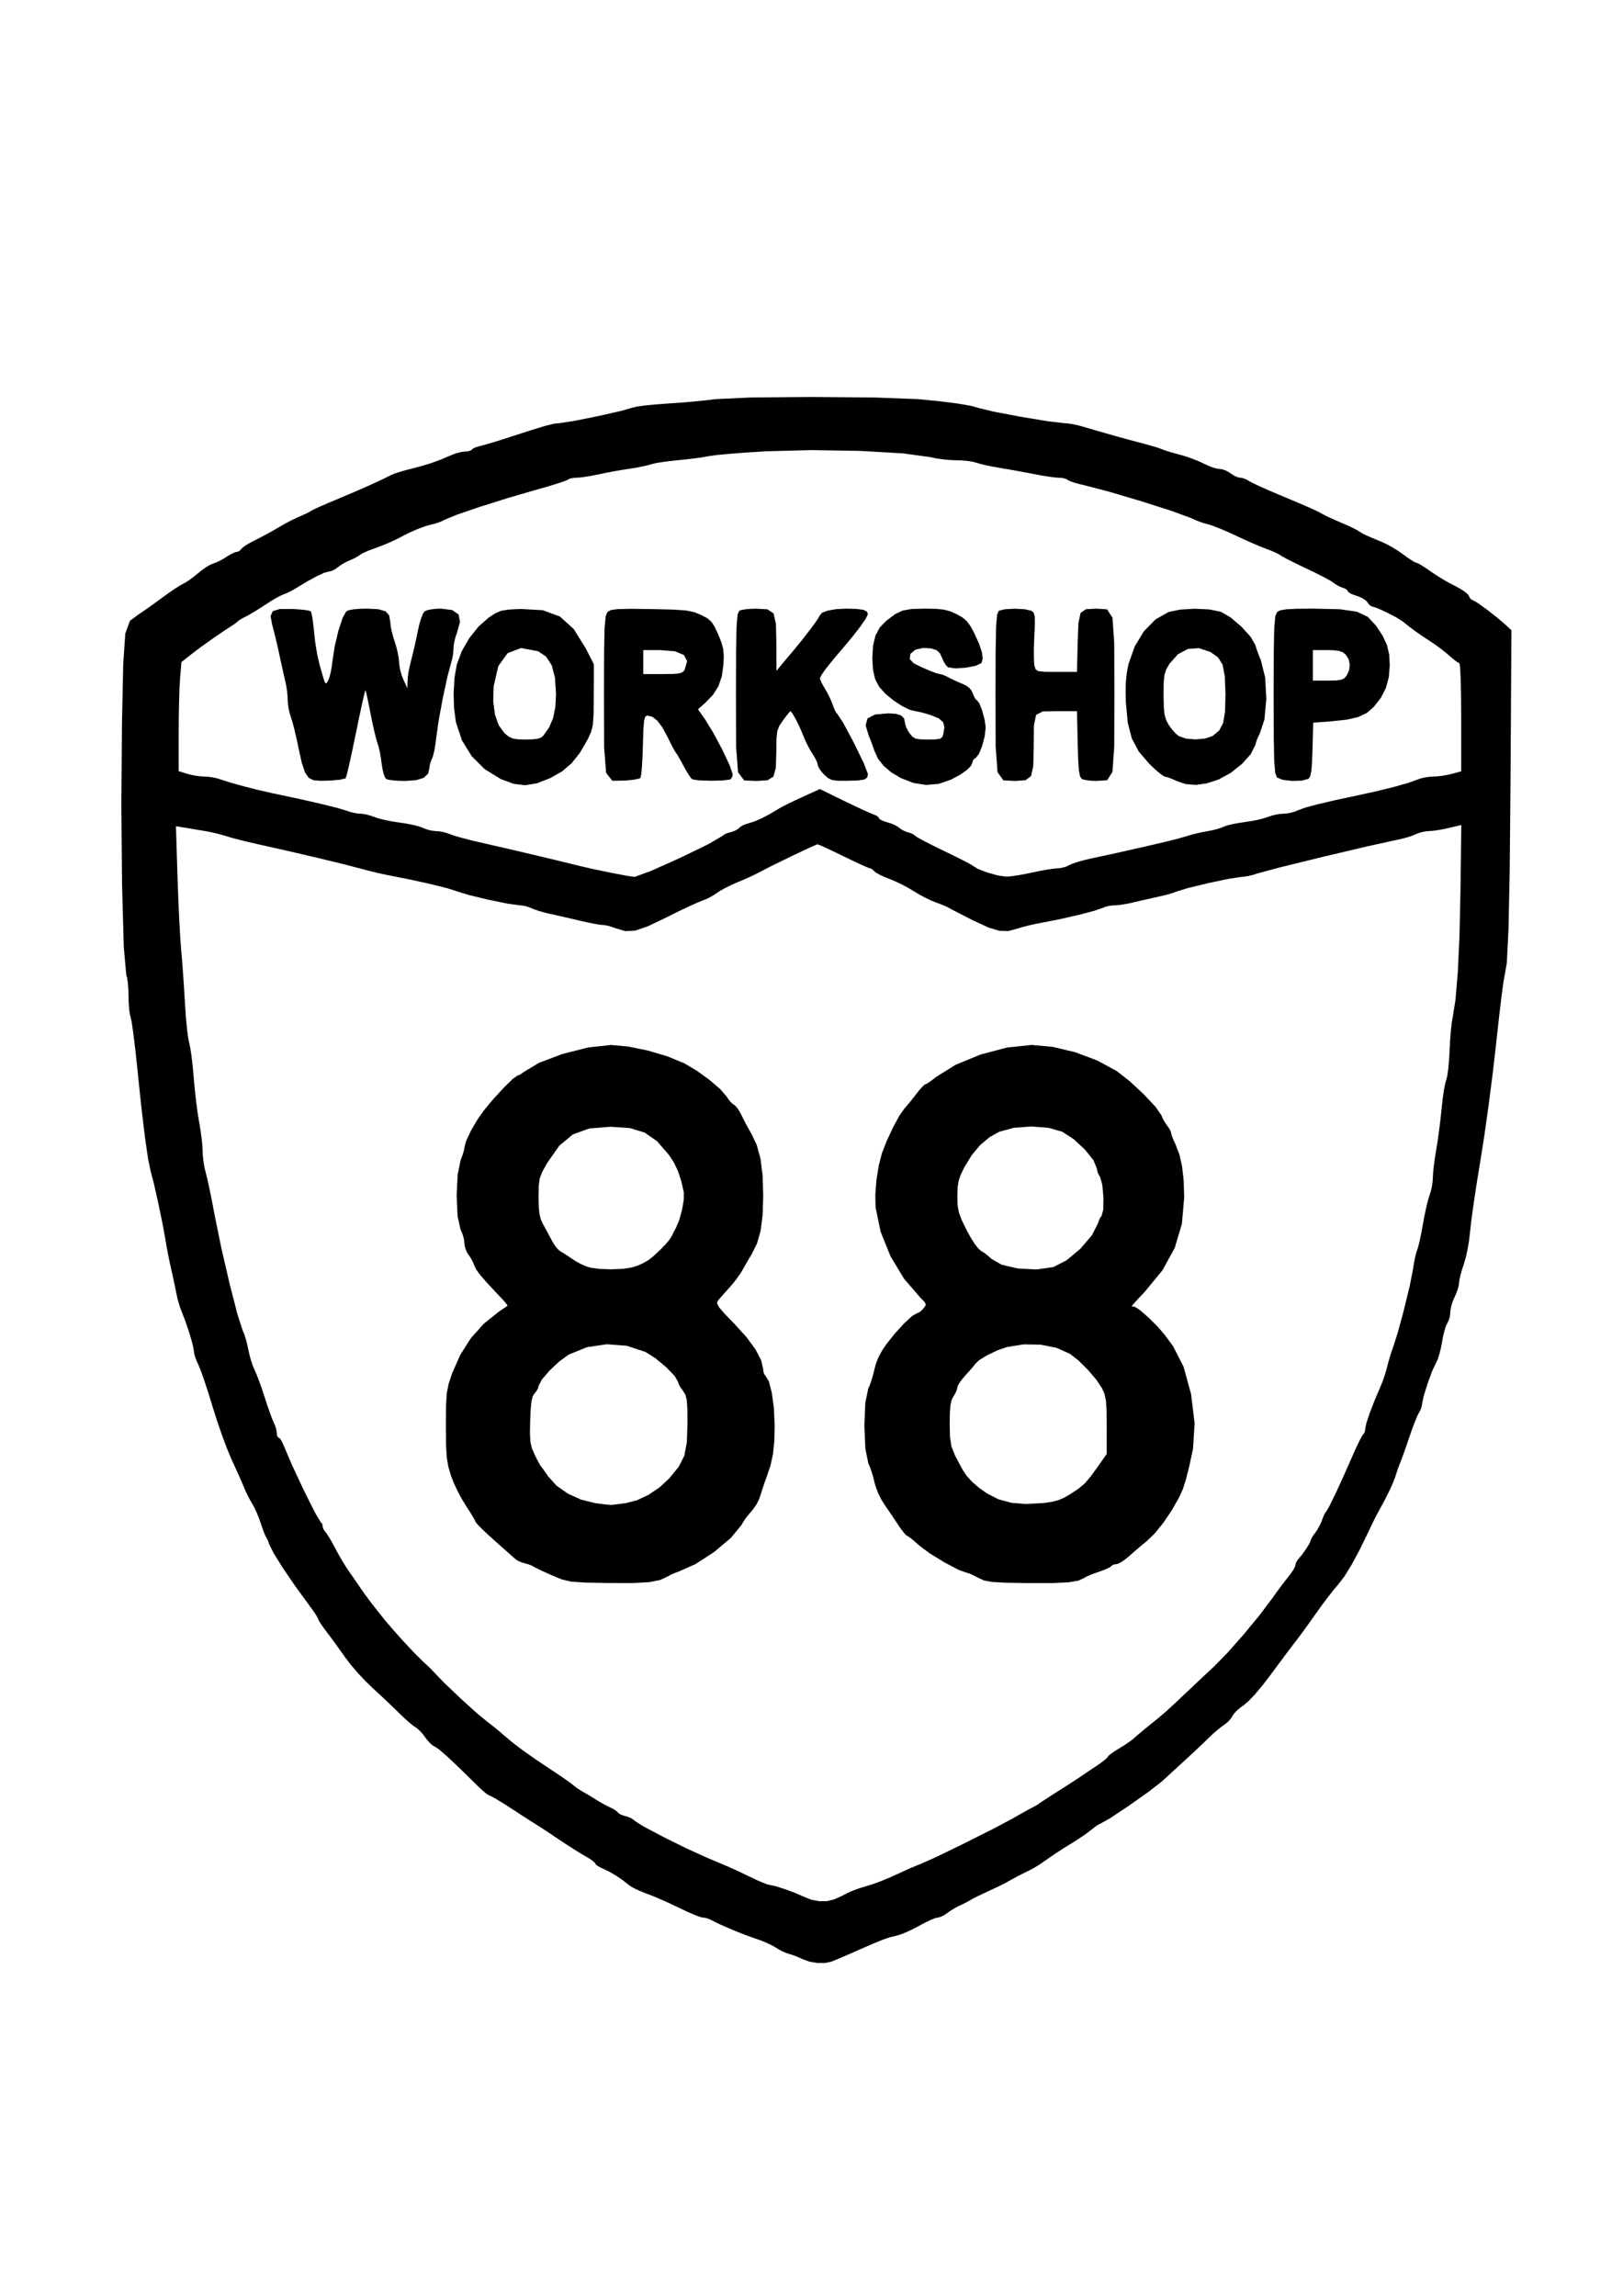 <?xml version="1.0" encoding="UTF-8" standalone="no"?>
<!-- Created with Inkscape (http://www.inkscape.org/) -->

<svg
   xmlns:dc="http://purl.org/dc/elements/1.1/"
   xmlns:cc="http://creativecommons.org/ns#"
   xmlns:rdf="http://www.w3.org/1999/02/22-rdf-syntax-ns#"
   xmlns:svg="http://www.w3.org/2000/svg"
   xmlns="http://www.w3.org/2000/svg"
   xmlns:sodipodi="http://sodipodi.sourceforge.net/DTD/sodipodi-0.dtd"
   xmlns:inkscape="http://www.inkscape.org/namespaces/inkscape"
   width="744.094"
   height="1052.362"
   id="svg3963"
   version="1.1"
   inkscape:version="0.48.3.1 r9886"
   sodipodi:docname="w88.dxf">
  <defs
     id="defs3965" />
  <sodipodi:namedview
     id="base"
     pagecolor="#ffffff"
     bordercolor="#666666"
     borderopacity="1.0"
     inkscape:pageopacity="0.0"
     inkscape:pageshadow="2"
     inkscape:zoom="0.35"
     inkscape:cx="375"
     inkscape:cy="520"
     inkscape:document-units="px"
     inkscape:current-layer="layer1"
     showgrid="false"
     inkscape:window-width="1000"
     inkscape:window-height="603"
     inkscape:window-x="2"
     inkscape:window-y="84"
     inkscape:window-maximized="0" />
  <g
     inkscape:label="Layer 1"
     inkscape:groupmode="layer"
     id="layer1">
    <path
       inkscape:connector-curvature="0"
       id="path3931"
       d="m 368.123,898.128 -1.656,-0.773 -1.765,-0.731 -1.663,-0.607 -1.351,-0.401 -1.32,-0.431 -1.58,-0.689 -1.642,-0.852 -1.505,-0.92 -1.76,-1.017 -2.336,-1.114 -2.607,-1.076 -2.574,-0.904 -4.844,-1.717 -5.788,-2.324 -5.645,-2.475 -4.413,-2.168 -0.813,-0.366 -0.931,-0.299 -0.934,-0.202 -0.822,-0.074 -1.395,-0.349 -2.494,-0.951 -3.241,-1.407 -3.634,-1.719 -3.968,-1.888 -4.151,-1.869 -3.841,-1.633 -3.04,-1.183 -2.487,-0.967 -2.337,-1.047 -1.925,-1 -1.25,-0.828 -2.916,-2.299 -3.049,-2.086 -3.033,-1.778 -2.867,-1.375 -1.411,-0.658 -1.156,-0.669 -0.781,-0.602 -0.287,-0.456 -0.335,-0.52 -0.913,-0.776 -1.351,-0.926 -1.65,-0.972 -2.306,-1.346 -3.137,-1.945 -3.556,-2.283 -3.563,-2.361 -3.361,-2.255 -3.006,-1.994 -2.322,-1.517 -1.311,-0.824 -1.411,-0.876 -2.596,-1.659 -3.41,-2.204 -3.855,-2.511 -3.794,-2.432 -3.244,-1.99 -2.35,-1.342 -1.111,-0.489 -0.71,-0.346 -1.258,-0.954 -1.627,-1.416 -1.819,-1.731 -8.082,-7.927 -5.799,-5.478 -3.78,-3.27 -2.025,-1.303 -0.895,-0.508 -1.095,-0.95 -1.158,-1.256 -1.081,-1.427 -1.102,-1.468 -1.216,-1.37 -1.182,-1.118 -1,-0.713 -1.212,-0.834 -1.76,-1.446 -2.072,-1.855 -2.148,-2.061 -2.573,-2.511 -3.231,-3.08 -3.475,-3.259 -3.306,-3.047 -3.291,-3.201 -3.433,-3.678 -3.169,-3.701 -2.498,-3.269 -2.204,-3.116 -2.368,-3.283 -2.248,-3.06 -1.844,-2.446 -1.456,-1.959 -1.192,-1.733 -0.806,-1.318 -0.296,-0.716 -0.335,-0.776 -0.913,-1.48 -1.351,-1.972 -1.65,-2.251 -6.387,-8.756 -5.641,-8.285 -4.202,-6.754 -2.069,-4.163 -0.327,-0.96 -0.377,-0.936 -0.38,-0.805 -0.336,-0.567 -0.416,-0.811 -0.598,-1.469 -0.699,-1.919 -0.721,-2.159 -0.841,-2.368 -1.028,-2.486 -1.084,-2.309 -1.011,-1.837 -0.983,-1.69 -1.008,-1.91 -0.916,-1.895 -0.704,-1.646 -0.861,-2.076 -1.343,-3.066 -1.641,-3.642 -1.755,-3.805 -2.015,-4.758 -2.349,-6.235 -2.391,-6.904 -2.141,-6.763 -1.959,-6.346 -1.895,-5.768 -1.616,-4.554 -1.12,-2.705 -0.752,-1.637 -0.614,-1.647 -0.413,-1.465 -0.149,-1.091 -0.542,-2.996 -1.388,-4.909 -1.853,-5.589 -1.937,-5.035 -0.644,-1.711 -0.654,-2.079 -0.587,-2.184 -0.444,-2.027 -0.454,-2.304 -0.614,-2.938 -0.694,-3.195 -0.693,-3.074 -0.699,-3.191 -0.711,-3.515 -0.639,-3.412 -0.484,-2.882 -1.331,-7.352 -1.955,-9.458 -2.019,-8.969 -1.524,-5.884 -1.174,-5.64 -1.465,-10.173 -1.694,-14.226 -1.861,-17.798 -0.864,-8.141 -0.852,-7.012 -0.742,-5.135 -0.533,-2.509 -0.373,-1.485 -0.305,-2.346 -0.206,-2.884 -0.076,-3.101 -0.081,-3.071 -0.22,-2.802 -0.326,-2.224 -0.398,-1.337 -1.139,-12.857 -0.795,-28.671 -0.32,-36.739 0.288,-37.062 0.569,-27.27 0.945,-13.924 2.147,-5.858 4.174,-3.072 1.805,-1.201 2.565,-1.792 2.985,-2.141 3.062,-2.247 3.008,-2.175 2.839,-1.944 2.35,-1.502 1.542,-0.847 1.319,-0.722 1.744,-1.163 1.941,-1.443 1.912,-1.563 1.913,-1.527 1.945,-1.345 1.749,-1.018 1.326,-0.545 1.25,-0.43 1.543,-0.705 1.64,-0.882 1.541,-0.961 1.446,-0.911 1.381,-0.746 1.159,-0.504 0.782,-0.185 0.572,-0.106 0.589,-0.288 0.536,-0.426 0.414,-0.52 0.744,-0.731 1.436,-1.002 1.921,-1.141 2.199,-1.148 2.53,-1.279 2.823,-1.497 2.771,-1.529 2.375,-1.375 3.052,-1.775 2.811,-1.497 3.005,-1.437 3.632,-1.596 0.701,-0.326 0.799,-0.414 0.799,-0.448 0.701,-0.43 1.371,-0.705 2.625,-1.197 3.502,-1.521 4.001,-1.679 7.528,-3.176 7.22,-3.171 6.096,-2.8 4.155,-2.063 1.329,-0.555 2.14,-0.713 2.655,-0.78 2.876,-0.754 5.138,-1.344 4.377,-1.348 4.136,-1.527 4.416,-1.883 1.786,-0.707 1.857,-0.579 1.708,-0.391 1.34,-0.144 1.064,-0.073 0.957,-0.198 0.745,-0.293 0.429,-0.358 0.477,-0.414 0.877,-0.444 1.152,-0.422 1.302,-0.346 2.047,-0.531 3.178,-0.927 3.875,-1.192 4.138,-1.327 10.23,-3.311 6.477,-1.97 3.855,-0.948 2.364,-0.245 6.414,-0.951 10.951,-2.183 10.737,-2.409 5.773,-1.629 1.819,-0.44 3.623,-0.493 4.902,-0.486 5.656,-0.419 6.105,-0.432 6.126,-0.522 5.436,-0.546 4.033,-0.504 16.135,-0.753 27.911,-0.251 29.138,0.251 19.817,0.753 9.992,0.979 8.251,1.049 6.13,1.063 3.627,1.021 6.703,1.633 12.119,2.297 12.411,2.052 7.58,0.899 1.656,0.116 2.06,0.302 2.202,0.442 2.082,0.537 8.482,2.473 7.158,2.04 6.135,1.692 5.413,1.429 3.07,0.82 2.814,0.806 2.247,0.699 1.368,0.5 1.092,0.429 1.495,0.505 1.702,0.518 1.711,0.468 4.126,1.152 3.791,1.264 3.507,1.394 3.274,1.543 1.627,0.734 1.695,0.601 1.563,0.406 1.23,0.149 1.139,0.158 1.315,0.43 1.328,0.636 1.178,0.777 1.135,0.777 1.21,0.636 1.141,0.43 0.927,0.158 0.89,0.115 1.04,0.312 1.061,0.462 0.953,0.564 1.744,0.954 3.216,1.524 4.229,1.884 4.784,2.034 8.322,3.49 5.862,2.543 3.87,1.806 2.345,1.278 1.095,0.578 1.873,0.883 2.389,1.068 2.642,1.133 2.642,1.147 2.389,1.107 1.873,0.941 1.095,0.648 1.283,0.84 1.896,0.967 3.057,1.351 4.765,1.99 2.142,1.018 2.505,1.398 2.557,1.594 2.296,1.605 2.02,1.459 1.805,1.196 1.392,0.809 0.783,0.299 0.822,0.314 1.5,0.851 1.964,1.259 2.214,1.536 2.589,1.752 2.984,1.848 3.009,1.724 2.666,1.38 2.277,1.21 1.95,1.26 1.416,1.161 0.674,0.913 0.294,0.696 0.379,0.57 0.415,0.385 0.403,0.141 2.223,1.223 4.192,2.985 4.787,3.72 4.006,3.428 0.691,0.643 0.691,0.643 0.691,0.643 0.691,0.643 -0.105,17.196 -0.105,17.196 -0.105,17.196 -0.105,17.196 -0.364,40.545 -0.545,27.287 -0.781,15.817 -1.072,6.136 -0.506,2.755 -0.893,6.763 -1.155,9.754 -1.291,11.727 -1.555,13.503 -1.874,14.588 -1.957,13.918 -1.805,11.492 -1.611,9.835 -1.429,9.406 -1.093,7.911 -0.6,5.349 -0.454,3.968 -0.695,4.151 -0.84,3.841 -0.892,3.04 -0.836,2.53 -0.688,2.453 -0.469,2.096 -0.179,1.459 -0.168,1.295 -0.437,1.65 -0.641,1.793 -0.778,1.723 -0.777,1.765 -0.636,1.906 -0.43,1.818 -0.158,1.5 -0.109,1.346 -0.297,1.399 -0.44,1.287 -0.537,1.009 -0.621,1.307 -0.669,2.099 -0.636,2.601 -0.523,2.814 -0.541,2.852 -0.685,2.705 -0.741,2.253 -0.71,1.495 -1.791,3.809 -2.145,5.838 -1.8,5.803 -0.755,3.704 -0.106,0.834 -0.289,0.979 -0.427,1.002 -0.522,0.904 -0.773,1.516 -1.111,2.668 -1.3,3.444 -1.342,3.844 -1.307,3.846 -1.206,3.45 -0.971,2.677 -0.602,1.526 -0.448,1.092 -0.55,1.495 -0.583,1.702 -0.546,1.711 -1.095,2.994 -1.727,3.819 -2.427,4.788 -3.197,5.899 -0.739,1.405 -0.988,1.977 -1.108,2.286 -1.099,2.333 -4.022,8.292 -3.756,6.97 -3.384,5.464 -2.907,3.774 -1.924,2.263 -2.524,3.205 -2.796,3.721 -2.741,3.81 -2.699,3.81 -2.683,3.721 -2.357,3.205 -1.721,2.263 -1.879,2.445 -2.788,3.7 -3.321,4.453 -3.478,4.704 -3.692,4.81 -3.447,4.1 -2.966,3.125 -2.25,1.884 -1.649,1.196 -1.506,1.322 -1.197,1.287 -0.721,1.091 -0.624,1.024 -0.931,1.105 -1.112,1.053 -1.167,0.868 -1.407,1.006 -1.764,1.429 -1.896,1.662 -1.803,1.705 -2.099,2.038 -2.704,2.571 -2.959,2.774 -2.866,2.648 -2.89,2.647 -3.023,2.773 -2.798,2.569 -2.214,2.036 -6.04,4.715 -9.201,6.509 -8.669,5.765 -4.444,2.485 -0.553,0.217 -0.95,0.591 -1.213,0.874 -1.343,1.068 -1.807,1.383 -2.474,1.734 -2.816,1.863 -2.832,1.77 -2.909,1.803 -3.025,1.952 -2.784,1.866 -2.185,1.545 -1.932,1.355 -2.096,1.351 -2.008,1.19 -1.666,0.872 -2.451,1.189 -2.666,1.369 -2.838,1.527 -2.966,1.662 -1.095,0.568 -1.873,0.912 -2.389,1.131 -2.642,1.225 -2.642,1.235 -2.389,1.16 -1.873,0.954 -1.095,0.619 -0.843,0.501 -1.188,0.634 -1.374,0.685 -1.403,0.656 -1.488,0.738 -1.606,0.909 -1.53,0.964 -1.261,0.904 -1.14,0.787 -1.201,0.644 -1.118,0.435 -0.893,0.16 -1.229,0.304 -2.034,0.829 -2.556,1.226 -2.796,1.497 -2.948,1.551 -2.971,1.373 -2.648,1.045 -1.979,0.569 -2.648,0.628 -3.287,1.123 -4.643,1.89 -6.715,2.929 -4.472,1.968 -3.617,1.564 -2.697,1.132 -1.713,0.673 -2.856,0.559 -3.416,-0.037 -3.478,-0.587 -3.04,-1.092 z m 14.29,-27.489 1.417,-0.605 1.641,-0.754 1.662,-0.807 1.479,-0.764 1.671,-0.78 2.183,-0.851 2.413,-0.819 2.36,-0.685 2.768,-0.86 3.525,-1.296 3.829,-1.557 3.68,-1.642 3.439,-1.59 3.174,-1.415 2.556,-1.087 1.586,-0.604 7.169,-3.189 12.856,-6.229 13.498,-6.779 9.095,-4.839 2.527,-1.457 2.445,-1.38 2.084,-1.147 1.444,-0.759 1.05,-0.546 1.01,-0.566 0.855,-0.519 0.586,-0.406 1.02,-0.707 2.037,-1.341 2.759,-1.782 3.185,-2.031 3.264,-2.079 2.973,-1.912 2.355,-1.534 1.408,-0.943 1.191,-0.818 1.764,-1.193 2.099,-1.409 2.196,-1.464 2.04,-1.414 1.673,-1.272 1.134,-0.991 0.422,-0.571 0.408,-0.533 1.097,-0.887 1.619,-1.118 1.974,-1.225 2.102,-1.291 1.97,-1.296 1.617,-1.151 1.042,-0.856 1.082,-0.973 1.724,-1.47 2.129,-1.769 2.297,-1.867 4.294,-3.483 3.421,-2.931 4.088,-3.751 6.297,-5.942 3.593,-3.396 3.366,-3.17 2.762,-2.59 1.78,-1.655 6.083,-6.194 7.447,-8.413 7.387,-8.965 5.903,-7.849 1.81,-2.544 1.97,-2.679 1.893,-2.495 1.578,-1.993 1.262,-1.645 1.033,-1.547 0.698,-1.276 0.256,-0.831 0.099,-0.624 0.269,-0.714 0.397,-0.715 0.485,-0.629 1.834,-2.225 1.873,-2.632 1.457,-2.358 0.587,-1.403 0.161,-0.556 0.437,-0.844 0.647,-1.017 0.79,-1.076 0.879,-1.265 0.89,-1.531 0.796,-1.604 0.599,-1.484 0.493,-1.32 0.508,-1.156 0.463,-0.867 0.359,-0.454 1.419,-2.335 2.733,-5.543 3.653,-7.919 4.178,-9.464 1.71,-3.833 1.533,-3.221 1.189,-2.271 0.677,-0.983 0.344,-0.372 0.282,-0.608 0.19,-0.76 0.07,-0.828 0.565,-2.644 1.534,-4.576 2.26,-5.841 2.743,-6.438 0.807,-1.99 0.834,-2.36 0.763,-2.435 0.593,-2.214 0.557,-2.164 0.665,-2.298 0.69,-2.158 0.631,-1.743 2.303,-7.217 2.903,-10.765 2.632,-10.899 1.489,-7.619 0.385,-2.527 0.476,-2.445 0.506,-2.084 0.476,-1.444 0.541,-1.72 0.684,-2.836 0.74,-3.558 0.708,-3.886 0.738,-3.986 0.823,-3.831 0.807,-3.24 0.691,-2.214 0.566,-1.798 0.466,-2.108 0.319,-2.155 0.122,-1.94 0.128,-2.313 0.332,-3.171 0.487,-3.611 0.591,-3.634 0.666,-4.129 0.691,-4.959 0.634,-5.165 0.496,-4.748 0.466,-4.274 0.552,-3.876 0.57,-3.051 0.518,-1.799 0.473,-1.839 0.447,-3.158 0.371,-4.035 0.245,-4.468 0.232,-4.587 0.337,-4.357 0.397,-3.635 0.411,-2.421 1.338,-8.318 1.063,-12.703 0.765,-16.734 0.446,-20.411 0.095,-7.542 0.095,-7.542 0.095,-7.542 0.095,-7.542 -1.445,0.345 -1.445,0.345 -1.445,0.345 -1.445,0.345 -2.504,0.539 -2.546,0.447 -2.291,0.308 -1.737,0.123 -1.496,0.125 -1.634,0.314 -1.574,0.455 -1.317,0.549 -1.489,0.63 -2.042,0.676 -2.327,0.641 -2.342,0.525 -14.302,3.149 -20.734,4.894 -19.336,4.754 -10.107,2.728 -1.804,0.589 -1.956,0.489 -1.872,0.338 -1.552,0.136 -5.831,0.874 -9.428,1.981 -9.268,2.239 -5.351,1.649 -1.226,0.479 -1.905,0.587 -2.324,0.62 -2.483,0.579 -2.775,0.611 -3.12,0.706 -3.084,0.714 -2.665,0.634 -2.442,0.532 -2.476,0.436 -2.221,0.295 -1.677,0.108 -1.399,0.09 -1.464,0.244 -1.356,0.361 -1.074,0.441 -3.98,1.367 -7.168,1.878 -8.656,1.975 -8.443,1.657 -3.015,0.585 -3.036,0.687 -2.703,0.703 -2.016,0.633 -4.333,1.153 -4.198,-0.107 -5.002,-1.535 -6.744,-3.129 -3.983,-2.013 -3.487,-1.786 -2.615,-1.364 -1.368,-0.749 -0.94,-0.48 -1.451,-0.631 -1.764,-0.701 -1.879,-0.689 -2.192,-0.895 -2.616,-1.263 -2.712,-1.464 -2.48,-1.496 -2.575,-1.536 -2.97,-1.573 -2.997,-1.425 -2.658,-1.093 -2.316,-0.923 -2.068,-0.962 -1.594,-0.887 -0.895,-0.698 -0.51,-0.533 -0.547,-0.436 -0.518,-0.295 -0.423,-0.108 -1.218,-0.434 -2.683,-1.182 -3.751,-1.749 -4.423,-2.136 -4.413,-2.136 -3.724,-1.749 -2.643,-1.182 -1.17,-0.434 -4.032,1.743 -8.481,4.026 -9.193,4.505 -6.166,3.179 -1.469,0.749 -2.152,0.999 -2.546,1.12 -2.65,1.11 -2.704,1.186 -2.693,1.328 -2.369,1.308 -1.734,1.125 -1.512,1.011 -1.764,0.997 -1.797,0.868 -1.61,0.624 -2.371,0.949 -3.868,1.754 -4.829,2.308 -5.255,2.612 -8.525,4.078 -5.895,2.014 -4.518,0.218 -4.394,-1.31 -1.571,-0.582 -1.623,-0.477 -1.484,-0.322 -1.153,-0.118 -1.492,-0.148 -2.407,-0.402 -2.989,-0.595 -3.239,-0.727 -3.536,-0.829 -3.797,-0.873 -3.602,-0.814 -2.952,-0.651 -2.543,-0.608 -2.488,-0.698 -2.148,-0.702 -1.522,-0.62 -1.253,-0.518 -1.414,-0.424 -1.403,-0.286 -1.217,-0.105 -5.663,-0.781 -8.981,-1.841 -8.912,-2.146 -5.457,-1.697 -4.253,-1.362 -7.635,-1.909 -9.566,-2.117 -10.047,-1.985 -2.688,-0.549 -3.253,-0.747 -3.407,-0.846 -3.152,-0.848 -7.92,-2.064 -11.702,-2.841 -13.641,-3.179 -13.737,-3.081 -4.238,-0.968 -4.146,-1.016 -3.579,-0.943 -2.536,-0.75 -2.142,-0.643 -2.505,-0.652 -2.557,-0.585 -2.296,-0.442 -2.286,-0.382 -2.529,-0.423 -2.464,-0.413 -2.092,-0.351 -1.093,-0.183 -1.093,-0.183 -1.093,-0.183 -1.093,-0.183 0.183,5.849 0.183,5.849 0.183,5.849 0.183,5.849 0.356,9.834 0.428,9.481 0.446,8.047 0.41,5.535 0.418,4.875 0.467,6.25 0.459,6.82 0.394,6.586 0.412,6.11 0.507,5.525 0.538,4.332 0.505,2.533 0.515,2.334 0.565,3.789 0.547,4.72 0.461,5.127 0.493,5.485 0.636,5.693 0.696,5.229 0.674,4.093 0.601,3.506 0.495,3.633 0.338,3.33 0.129,2.599 0.121,2.357 0.314,2.671 0.459,2.657 0.557,2.315 0.758,3.027 1.005,4.595 1.121,5.54 1.107,5.86 3.1,15.228 3.872,16.752 3.633,14.115 2.381,7.315 0.631,1.44 0.682,2.073 0.65,2.429 0.537,2.507 0.568,2.59 0.736,2.655 0.809,2.407 0.787,1.848 0.924,2.089 1.183,3.063 1.29,3.625 1.244,3.775 1.209,3.704 1.194,3.432 1.041,2.778 0.75,1.741 0.526,1.196 0.431,1.294 0.291,1.237 0.107,1.023 0.069,0.814 0.189,0.666 0.279,0.45 0.341,0.165 0.439,0.256 0.546,0.698 0.583,1.033 0.551,1.262 3.983,9.31 5.48,11.697 5.047,10.089 2.684,4.487 0.313,0.236 0.256,0.395 0.173,0.499 0.064,0.549 0.102,0.627 0.277,0.712 0.41,0.709 0.501,0.619 0.755,1.005 1.102,1.759 1.302,2.266 1.353,2.524 1.49,2.757 1.675,2.899 1.654,2.696 1.428,2.149 1.359,1.933 1.465,2.109 1.395,2.03 1.149,1.696 1.928,2.757 2.452,3.298 2.974,3.836 3.494,4.371 4.152,4.888 5.073,5.648 4.867,5.181 3.534,3.487 1.404,1.281 1.316,1.244 1.081,1.065 0.698,0.744 5.302,5.508 7.762,7.398 7.731,6.976 5.208,4.242 1.184,0.874 1.666,1.328 1.928,1.602 1.968,1.696 4.093,3.43 4.694,3.565 5.861,4.112 7.595,5.072 3.27,2.183 2.904,1.998 2.221,1.592 1.223,0.965 0.819,0.675 1.121,0.802 1.276,0.829 1.283,0.755 1.402,0.798 1.598,0.944 1.598,0.973 1.402,0.883 1.412,0.865 1.626,0.923 1.639,0.871 1.451,0.708 1.265,0.636 1.131,0.675 0.873,0.633 0.493,0.511 0.476,0.449 0.829,0.464 1.064,0.424 1.184,0.33 1.237,0.374 1.21,0.543 1.044,0.64 0.739,0.664 4.347,2.707 9.037,4.77 10.552,5.214 8.891,4.039 6.666,2.791 4.705,2.035 4.019,1.847 4.606,2.225 3.029,1.425 2.707,1.171 2.089,0.795 1.175,0.299 2.759,0.578 4.386,1.395 4.767,1.78 3.902,1.733 3.415,1.319 3.619,0.647 3.525,-0.051 3.131,-0.773 z m 66.015,-147.429 -1.627,-0.863 -1.485,-0.705 -1.179,-0.475 -0.709,-0.172 -3.96,-1.41 -6.477,-3.417 -6.776,-4.156 -4.858,-3.629 -1.894,-1.707 -1.668,-1.398 -1.261,-0.945 -0.674,-0.347 -0.547,-0.375 -0.917,-1.021 -1.158,-1.51 -1.272,-1.844 -1.482,-2.234 -1.73,-2.572 -1.762,-2.591 -1.58,-2.293 -1.435,-2.351 -1.324,-2.691 -1.078,-2.728 -0.697,-2.461 -0.559,-2.312 -0.711,-2.384 -0.771,-2.176 -0.74,-1.687 -1.357,-6.705 -0.462,-10.528 0.438,-10.479 1.342,-6.558 0.725,-1.614 0.77,-2.176 0.723,-2.453 0.584,-2.445 0.774,-2.865 1.141,-2.84 1.525,-2.85 1.925,-2.894 3.994,-5.029 4.231,-4.629 3.646,-3.391 2.238,-1.317 0.583,-0.164 0.745,-0.448 0.812,-0.662 0.782,-0.809 0.953,-1.231 0.205,-0.934 -0.631,-1.045 -1.555,-1.563 -7.709,-8.928 -6.283,-10.411 -4.487,-11.153 -2.32,-11.152 -0.134,-5.769 0.524,-6.765 1.061,-6.731 1.477,-5.667 2.267,-5.769 2.815,-6.03 2.817,-5.202 2.273,-3.284 1.164,-1.32 1.445,-1.735 1.543,-1.924 1.456,-1.888 1.338,-1.692 1.221,-1.391 0.969,-0.945 0.582,-0.355 0.652,-0.279 1.16,-0.736 1.504,-1.082 1.684,-1.316 8.948,-5.565 11.364,-4.66 12.127,-3.202 11.234,-1.19 9.711,0.877 10.313,2.455 10.049,3.769 8.921,4.818 5.807,4.514 6.539,6.06 5.511,5.865 2.725,3.929 0.416,1.047 0.62,1.216 0.741,1.234 0.778,1.101 0.723,1.009 0.592,0.984 0.4,0.846 0.147,0.596 0.157,0.731 0.426,1.215 0.631,1.529 0.771,1.675 1.804,4.675 1.249,5.511 0.726,6.539 0.235,7.761 -1.056,12.076 -3.269,10.99 -5.634,10.268 -8.153,9.91 -2.286,2.407 -1.872,2.022 -1.265,1.424 -0.465,0.614 0.104,0.13 0.283,0.107 0.419,0.072 0.512,0.026 2.366,1.477 4.044,3.551 4.318,4.305 3.187,3.739 0.823,1.142 0.961,1.313 0.978,1.322 0.877,1.169 4.838,9.463 3.461,12.596 1.61,13.312 -0.714,11.612 -1.771,8.268 -1.51,6.017 -1.431,4.409 -1.533,3.445 -3.506,6.162 -3.834,5.68 -3.87,4.8 -3.614,3.524 -2.057,1.697 -2.276,1.919 -2.217,1.904 -1.882,1.655 -1.665,1.366 -1.628,1.119 -1.404,0.756 -0.993,0.278 -0.728,0.073 -0.682,0.198 -0.559,0.294 -0.36,0.359 -0.635,0.493 -1.307,0.661 -1.788,0.742 -2.079,0.736 -2.133,0.742 -1.935,0.757 -1.525,0.684 -0.901,0.521 -2.701,1.29 -4.705,0.779 -7.563,0.346 -11.276,-0.008 -10.182,-0.179 -6.071,-0.351 -3.566,-0.697 -2.666,-1.217 z m 30.028,-34.242 3.698,-0.52 3.023,-0.781 2.787,-1.191 2.992,-1.75 3.743,-2.523 2.733,-2.348 2.635,-3.097 3.448,-4.772 0.966,-1.375 0.966,-1.375 0.966,-1.375 0.966,-1.375 0.004,-3.25 0.004,-3.25 0.004,-3.25 0.004,-3.25 -0.062,-6.999 -0.295,-4.503 -0.659,-3.042 -1.155,-2.617 -2.696,-4.026 -3.897,-4.555 -4.284,-4.213 -3.858,-2.998 -6.092,-2.7 -7.257,-1.454 -7.801,-0.142 -7.722,1.236 -4.35,1.523 -4.561,2.17 -3.741,2.266 -1.89,1.811 -0.439,0.626 -0.948,1.143 -1.317,1.498 -1.546,1.69 -1.52,1.754 -1.244,1.672 -0.841,1.401 -0.309,0.941 -0.138,0.805 -0.376,1.031 -0.556,1.124 -0.679,1.084 -0.858,1.661 -0.537,2.341 -0.277,3.458 -0.079,5.013 0.114,6.188 0.686,4.379 1.775,4.417 3.38,6.303 1.853,2.769 2.463,2.709 3.087,2.663 3.725,2.63 5.264,2.709 5.867,1.603 6.792,0.553 8.038,-0.443 -3e-5,0 -2e-5,0 -3e-5,0 z m 4.457,-108.161 6.058,-3.094 6.333,-5.284 5.283,-6.168 2.909,-5.747 0.318,-1.032 0.394,-0.928 0.42,-0.722 0.396,-0.414 0.775,-2.886 0.092,-5.591 -0.502,-5.821 -1.008,-3.575 -0.57,-0.902 -0.467,-1.02 -0.315,-1.014 -0.116,-0.882 -1.564,-3.854 -3.935,-4.922 -5.168,-4.779 -5.265,-3.424 -6.294,-1.788 -7.866,-0.595 -7.986,0.599 -6.653,1.792 -4.623,2.59 -4.222,3.581 -3.811,4.563 -3.392,5.537 -1.667,3.412 -0.979,2.878 -0.463,3.052 -0.119,3.935 0.119,4.102 0.56,3.268 1.283,3.466 2.288,4.696 1.955,3.585 1.835,2.884 1.63,2.062 1.34,1.117 1.122,0.67 1.206,0.866 1.145,0.95 0.94,0.923 4.86,2.819 7.516,1.747 8.474,0.442 7.734,-1.095 0,-1.2e-4 0,-1.1e-4 0,-1.2e-4 z m -230,141.242 -2.991,-1.341 -2.6,-1.209 -1.929,-0.946 -0.98,-0.549 -0.615,-0.343 -0.935,-0.384 -1.128,-0.378 -1.194,-0.325 -1.221,-0.362 -1.203,-0.476 -1.047,-0.529 -0.751,-0.52 -1.191,-1.058 -2.244,-1.993 -2.975,-2.643 -3.385,-3.007 -3.285,-2.985 -2.703,-2.584 -1.841,-1.906 -0.699,-0.952 -0.378,-0.878 -0.969,-1.707 -1.412,-2.289 -1.709,-2.625 -1.889,-3.105 -1.902,-3.594 -1.694,-3.638 -1.264,-3.237 -1.254,-4.217 -0.715,-4.291 -0.322,-5.787 -0.075,-8.704 0.068,-9.023 0.347,-5.767 0.842,-4.332 1.55,-4.717 3.809,-8.633 4.873,-7.641 5.901,-6.603 6.894,-5.518 1.464,-0.989 1.24,-0.846 0.885,-0.613 0.4,-0.291 -0.191,-0.406 -0.724,-0.927 -1.141,-1.31 -1.444,-1.555 -5.441,-5.789 -3.466,-3.939 -1.957,-2.657 -0.914,-1.942 -0.447,-1.159 -0.646,-1.307 -0.758,-1.295 -0.784,-1.123 -0.723,-1.156 -0.592,-1.385 -0.4,-1.439 -0.147,-1.32 -0.137,-1.384 -0.373,-1.614 -0.552,-1.644 -0.675,-1.473 -1.375,-6.122 -0.447,-9.486 0.476,-9.7 1.394,-6.764 0.656,-1.644 0.537,-1.615 0.363,-1.4 0.133,-0.999 0.816,-3.007 2.103,-4.487 2.872,-4.983 3.124,-4.493 4.428,-5.285 4.779,-5.191 4.028,-3.953 2.175,-1.572 0.52,-0.113 0.663,-0.307 0.721,-0.454 0.693,-0.554 7.276,-4.386 10.722,-4.053 11.789,-2.977 10.474,-1.157 7.796,0.695 9.109,1.859 9.065,2.683 7.662,3.168 5.7,3.37 5.829,4.205 4.91,4.218 2.944,3.41 0.853,1.292 0.921,1.144 0.878,0.871 0.724,0.474 0.733,0.558 0.902,1.098 0.957,1.48 0.897,1.703 0.971,1.977 1.159,2.225 1.202,2.201 1.099,1.904 2.534,5.284 1.708,6.225 0.964,7.593 0.303,9.389 -0.281,9.001 -0.913,7.138 -1.652,5.812 -2.497,5.021 -0.994,1.649 -1.115,1.901 -1.099,1.919 -0.947,1.701 -1.093,1.772 -1.496,2.111 -1.702,2.186 -1.711,1.997 -1.656,1.834 -1.552,1.742 -1.275,1.454 -0.823,0.969 -0.383,1.138 0.825,1.718 2.45,2.883 4.49,4.631 5.694,6.248 4.206,5.71 2.609,5.002 0.904,4.125 0.08,0.896 0.204,0.821 0.298,0.654 0.363,0.397 1.635,2.685 1.379,5.34 0.953,7.088 0.357,7.927 -0.18,7.147 -0.607,5.871 -1.136,5.237 -1.766,5.245 -0.627,1.698 -0.707,2.037 -0.699,2.12 -0.606,1.946 -0.919,2.627 -1.172,2.297 -1.667,2.365 -2.404,2.83 -0.611,0.767 -0.726,1.039 -0.749,1.175 -0.683,1.174 -4.848,5.91 -7.63,6.41 -8.641,5.603 -7.881,3.488 -1.138,0.385 -1.25,0.516 -1.211,0.579 -1.02,0.575 -3.616,1.699 -4.974,0.992 -7.524,0.418 -11.266,-0.02 -10.811,-0.205 -6.313,-0.44 -4.251,-1.009 -4.625,-1.913 z m 34,-33.042 5.09,-1.303 5.299,-2.485 5.077,-3.421 4.423,-4.111 4.412,-5.406 2.532,-5.013 1.155,-6.144 0.282,-8.799 -0.056,-6.593 -0.28,-4.03 -0.644,-2.44 -1.147,-1.822 -0.832,-1.153 -0.682,-1.126 -0.46,-0.97 -0.169,-0.684 -1.584,-2.778 -3.89,-4.02 -4.906,-4.074 -4.631,-2.94 -8.488,-2.8 -9.162,-0.715 -9.121,1.345 -8.364,3.38 -4.321,3.133 -4.523,4.25 -3.565,4.16 -1.446,2.864 -0.138,0.733 -0.376,0.862 -0.556,0.885 -0.679,0.799 -0.879,1.335 -0.589,2.22 -0.377,3.577 -0.243,5.405 -0.11,5.911 0.21,3.895 0.66,2.885 1.239,2.883 0.947,1.897 0.851,1.629 0.662,1.187 0.38,0.572 0.426,0.534 0.788,1.084 1.037,1.476 1.174,1.71 3.84,4.24 5.156,3.621 6.009,2.739 6.399,1.593 2.669,0.366 2.336,0.283 1.751,0.172 0.915,0.033 0.822,-0.1 1.5,-0.189 1.964,-0.252 2.214,-0.287 z m 2.5,-107.95 2.694,-0.829 2.623,-1.147 2.423,-1.399 2.092,-1.585 3.185,-2.932 2.611,-2.67 1.907,-2.265 1.073,-1.718 0.417,-0.905 0.48,-0.967 0.483,-0.912 0.427,-0.742 1.515,-3.516 1.318,-4.748 0.829,-4.698 0.049,-3.368 -1.218,-5.342 -1.468,-4.464 -1.826,-3.862 -2.292,-3.534 -5.466,-6.313 -5.704,-3.981 -6.825,-2.076 -8.828,-0.597 -9.763,0.799 -7.537,2.721 -6.159,5.129 -5.629,8.023 -2.194,3.932 -1.169,3.047 -0.466,3.436 -0.084,5.101 0.09,4.468 0.314,3.271 0.603,2.483 0.956,2.104 0.929,1.672 1.078,1.977 1.093,2.035 0.975,1.846 0.961,1.646 1.056,1.491 1.023,1.173 0.861,0.69 1.016,0.595 1.444,0.914 1.679,1.109 1.723,1.178 1.882,1.173 2.114,1.094 2.088,0.892 1.802,0.568 4.221,0.584 5.252,0.195 5.219,-0.193 4.121,-0.582 0,2e-5 0,2e-5 0,3e-5 z m 184,-181.13 3.365,-0.713 3.25,-0.593 2.763,-0.411 1.907,-0.167 1.45,-0.134 1.52,-0.321 1.41,-0.46 1.119,-0.551 1.491,-0.68 2.423,-0.812 3.02,-0.842 3.281,-0.77 3.382,-0.721 3.296,-0.708 2.832,-0.614 1.99,-0.438 13.248,-2.992 9.128,-2.129 5.94,-1.49 3.684,-1.074 2.151,-0.638 2.531,-0.646 2.595,-0.577 2.344,-0.434 2.169,-0.414 2.118,-0.522 1.825,-0.563 1.289,-0.538 1.458,-0.545 2.287,-0.582 2.802,-0.549 3.003,-0.447 3.103,-0.467 3.074,-0.605 2.69,-0.665 1.951,-0.647 1.66,-0.575 1.897,-0.471 1.901,-0.318 1.671,-0.117 1.616,-0.117 1.752,-0.317 1.677,-0.469 1.391,-0.573 3.216,-1.201 5.72,-1.565 8.263,-1.938 10.846,-2.322 8.627,-1.904 7.861,-1.949 6.28,-1.778 3.883,-1.393 1.546,-0.572 1.879,-0.469 1.976,-0.317 1.835,-0.116 1.942,-0.095 2.269,-0.259 2.313,-0.384 2.075,-0.469 1.129,-0.302 1.129,-0.302 1.129,-0.302 1.129,-0.302 0,-6.198 0,-6.198 0,-6.198 0,-6.198 -0.065,-9.627 -0.176,-7.883 -0.26,-5.327 -0.318,-1.956 -0.628,-0.279 -1.105,-0.758 -1.426,-1.123 -1.591,-1.371 -1.921,-1.621 -2.324,-1.804 -2.435,-1.766 -2.252,-1.509 -3.34,-2.186 -3.18,-2.223 -3.023,-2.262 -2.867,-2.302 -2.788,-1.748 -4.31,-2.239 -4.212,-1.937 -2.495,-0.841 -0.549,-0.156 -0.596,-0.402 -0.571,-0.587 -0.475,-0.711 -0.699,-0.804 -1.182,-0.841 -1.5,-0.779 -1.653,-0.616 -1.576,-0.543 -1.291,-0.578 -0.872,-0.545 -0.32,-0.442 -0.178,-0.401 -0.483,-0.431 -0.715,-0.41 -0.874,-0.337 -0.992,-0.364 -1.038,-0.483 -0.96,-0.539 -0.76,-0.533 -1.816,-1.229 -3.15,-1.736 -4.792,-2.404 -6.742,-3.233 -2.836,-1.376 -2.548,-1.298 -1.981,-1.074 -1.135,-0.703 -0.977,-0.583 -1.551,-0.747 -1.912,-0.814 -2.06,-0.786 -2.669,-1.043 -3.572,-1.515 -4.007,-1.783 -3.976,-1.849 -3.84,-1.759 -3.637,-1.538 -3.023,-1.152 -2,-0.6 -1.627,-0.428 -2.008,-0.683 -2.135,-0.844 -2.006,-0.911 -8.377,-3.099 -14.259,-4.558 -15.175,-4.49 -11.126,-2.896 -2.579,-0.614 -2.264,-0.655 -1.705,-0.617 -0.901,-0.502 -0.634,-0.393 -0.977,-0.322 -1.187,-0.218 -1.264,-0.08 -1.816,-0.126 -2.689,-0.344 -3.199,-0.51 -3.347,-0.622 -3.737,-0.724 -4.263,-0.786 -4.263,-0.754 -3.737,-0.626 -3.328,-0.588 -3.149,-0.648 -2.614,-0.63 -1.724,-0.533 -1.597,-0.431 -2.267,-0.353 -2.635,-0.238 -2.702,-0.088 -2.914,-0.113 -3.214,-0.308 -3.123,-0.456 -2.642,-0.557 -12.545,-1.728 -19.583,-1.127 -22.315,-0.372 -20.741,0.537 -8.861,0.558 -7.932,0.607 -6.137,0.583 -3.476,0.486 -2.497,0.455 -3.472,0.501 -3.987,0.485 -4.044,0.409 -3.925,0.414 -3.665,0.497 -2.995,0.518 -1.914,0.476 -1.717,0.488 -2.458,0.55 -2.87,0.544 -2.955,0.471 -3.27,0.509 -3.73,0.649 -3.73,0.705 -3.27,0.677 -2.959,0.599 -2.881,0.49 -2.474,0.331 -1.737,0.122 -1.259,0.07 -1.174,0.191 -0.957,0.282 -0.61,0.345 -1.396,0.628 -3.099,1.053 -4.343,1.331 -5.13,1.462 -13.309,3.868 -13.211,4.161 -10.628,3.641 -5.56,2.308 -1.152,0.6 -1.454,0.585 -1.57,0.504 -1.5,0.355 -2.941,0.812 -3.78,1.407 -3.945,1.727 -3.433,1.774 -2.544,1.32 -3.272,1.48 -3.614,1.474 -3.571,1.303 -1.866,0.691 -1.753,0.751 -1.444,0.72 -0.938,0.599 -0.837,0.579 -1.17,0.665 -1.348,0.67 -1.371,0.592 -1.424,0.644 -1.493,0.811 -1.385,0.875 -1.1,0.834 -0.989,0.734 -1.082,0.601 -1.044,0.406 -0.875,0.149 -2.048,0.536 -3.339,1.52 -4.366,2.37 -5.13,3.087 -1.553,0.914 -1.64,0.865 -1.533,0.719 -1.23,0.476 -1.391,0.598 -1.972,1.052 -2.291,1.358 -2.347,1.516 -2.429,1.593 -2.515,1.569 -2.304,1.365 -1.796,0.979 -1.398,0.732 -1.22,0.691 -0.911,0.572 -0.47,0.376 -0.318,0.316 -0.497,0.409 -0.608,0.449 -0.651,0.436 -4.691,3.078 -5.119,3.516 -4.864,3.476 -3.928,2.958 -1.264,0.993 -1.264,0.993 -1.264,0.993 -1.264,0.993 -0.158,1.85 -0.158,1.85 -0.158,1.85 -0.158,1.85 -0.246,4.263 -0.201,6.136 -0.136,7.188 -0.05,7.42 0,4.401 0,4.401 0,4.401 0,4.401 0.996,0.311 0.996,0.311 0.996,0.311 0.996,0.311 1.862,0.483 2.125,0.395 2.126,0.267 1.866,0.098 1.849,0.117 2.08,0.318 2.057,0.47 1.779,0.574 4.024,1.302 6.161,1.709 6.886,1.742 6.199,1.402 11.649,2.474 10.257,2.326 7.772,1.921 4.194,1.257 1.539,0.539 1.697,0.441 1.65,0.298 1.396,0.11 1.423,0.123 1.724,0.334 1.807,0.495 1.673,0.604 2.067,0.683 2.878,0.708 3.309,0.65 3.359,0.508 3.287,0.5 3.113,0.627 2.588,0.675 1.712,0.642 1.338,0.563 1.568,0.461 1.604,0.312 1.444,0.114 1.471,0.11 1.678,0.301 1.678,0.445 1.472,0.544 2.131,0.746 3.473,0.996 4.334,1.116 4.714,1.106 10.705,2.444 12.971,3.039 12.258,2.928 8.566,2.113 6.357,1.47 8.083,1.686 7.238,1.386 3.823,0.571 7.401,-2.686 13.475,-6.033 13.141,-6.389 6.397,-3.754 0.467,-0.433 0.821,-0.451 1.059,-0.415 1.182,-0.327 1.223,-0.357 1.173,-0.499 0.989,-0.574 0.672,-0.583 0.686,-0.586 1.027,-0.582 1.229,-0.511 1.292,-0.372 2.722,-0.867 3.416,-1.502 3.789,-1.981 3.84,-2.305 1.621,-0.918 2.566,-1.312 3.158,-1.531 3.397,-1.575 2.061,-0.932 2.061,-0.932 2.061,-0.932 2.061,-0.932 2.814,1.378 2.814,1.378 2.814,1.378 2.814,1.378 4.549,2.195 4.063,1.901 3.134,1.404 1.762,0.703 0.874,0.339 0.715,0.412 0.483,0.433 0.178,0.402 0.312,0.431 0.85,0.513 1.258,0.531 1.536,0.484 1.648,0.526 1.564,0.645 1.303,0.682 0.865,0.637 0.761,0.605 1.018,0.595 1.142,0.516 1.134,0.369 1.064,0.326 0.954,0.4 0.739,0.423 0.419,0.395 1.212,0.822 2.897,1.585 4.148,2.121 4.965,2.427 4.963,2.413 4.142,2.08 2.888,1.525 1.201,0.748 2.454,1.519 4.436,1.684 4.875,1.347 3.773,0.507 2.177,-0.19 2.984,-0.429 3.399,-0.605 3.42,-0.718 z m 66,-41.941 -1.655,-0.753 -1.55,-0.622 -1.271,-0.426 -0.818,-0.166 -0.96,-0.467 -1.658,-1.246 -2.123,-1.836 -2.355,-2.235 -4.89,-5.672 -3.217,-6.024 -1.875,-7.238 -0.865,-9.315 -0.125,-5.228 0.141,-4.465 0.426,-3.986 0.731,-3.79 2.836,-8.128 4.263,-7.025 5.324,-5.446 6.019,-3.39 5.318,-1.107 6.71,-0.39 6.686,0.334 5.246,1.064 4.404,2.557 4.966,4.23 4.23,4.65 2.196,3.816 0.415,1.412 0.612,1.772 0.726,1.905 0.758,1.812 1.977,7.915 0.535,9.882 -0.866,9.463 -2.226,6.659 -0.561,1.026 -0.561,1.303 -0.496,1.414 -0.366,1.357 -2.048,4.075 -4.018,4.478 -5.188,4.132 -5.557,3.037 -5.416,1.77 -4.998,0.7 -4.609,-0.369 -4.25,-1.437 0,-10e-6 0,0 z m 16.542,-20.632 3.009,-2.497 1.811,-3.468 0.872,-5.285 0.193,-7.948 -0.304,-8.172 -1.022,-5.29 -2.093,-3.387 -3.514,-2.464 -5.238,-1.742 -5.031,0.37 -4.582,2.411 -3.89,4.383 -1.491,2.568 -0.819,2.544 -0.341,3.544 -0.059,5.566 0.093,5.327 0.329,3.553 0.691,2.53 1.179,2.257 1.07,1.549 1.239,1.506 1.255,1.291 1.116,0.904 3.283,1.155 4.403,0.374 4.442,-0.403 3.399,-1.177 0,10e-6 0,1e-5 0,2e-5 z m -143.017,19.261 -4.38,-2.624 -3.488,-2.978 -2.575,-3.308 -1.64,-3.617 -0.545,-1.647 -0.658,-1.822 -0.689,-1.776 -0.637,-1.508 -1.461,-4.843 0.884,-3.199 3.41,-1.765 6.118,-0.542 3.527,0.233 2.365,0.747 1.328,1.331 0.415,1.984 0.163,0.965 0.444,1.227 0.658,1.331 0.803,1.277 1.298,1.588 1.434,0.872 2.188,0.368 3.561,0.076 3.521,-0.063 2.003,-0.304 0.994,-0.72 0.497,-1.311 0.495,-3.272 -0.611,-2.307 -1.944,-1.699 -3.505,-1.449 -2.271,-0.708 -2.118,-0.584 -1.728,-0.4 -1.102,-0.154 -2.669,-0.675 -3.524,-1.757 -3.863,-2.538 -3.683,-3.019 -2.859,-3.165 -1.845,-3.478 -0.997,-4.243 -0.316,-5.46 0.332,-5.737 1.115,-4.614 1.98,-3.713 2.928,-3.035 4.061,-3.041 3.488,-1.682 4.178,-0.719 6.133,-0.152 5.016,0.091 3.568,0.359 2.871,0.759 2.926,1.288 2.702,1.516 1.972,1.656 1.672,2.258 1.801,3.32 2.207,4.837 1.286,3.882 0.369,2.941 -0.545,2.016 -2.514,1.229 -4.619,0.907 -4.858,0.339 -3.231,-0.473 -0.748,-0.622 -0.782,-1.02 -0.722,-1.277 -0.57,-1.393 -1.062,-2.216 -1.606,-1.409 -2.421,-0.746 -3.507,-0.229 -3.657,0.78 -2.255,1.908 -0.41,2.328 1.881,2.042 3.485,1.704 3.632,1.59 3.052,1.175 1.743,0.459 0.706,0.116 0.977,0.316 1.119,0.467 1.132,0.57 1.33,0.688 1.658,0.789 1.775,0.792 1.681,0.697 1.777,0.852 1.367,1.009 1.007,1.211 0.697,1.46 0.474,1.178 0.51,0.965 0.484,0.652 0.397,0.239 1.12,1.436 1.319,3.434 1.098,4.123 0.459,3.503 -0.463,4.027 -1.147,4.396 -1.469,3.651 -1.43,1.794 -0.579,0.329 -0.474,0.474 -0.321,0.555 -0.118,0.572 -0.705,1.739 -2.009,2.023 -3.152,2.177 -4.134,2.199 -5.555,1.89 -5.714,0.495 -5.823,-0.898 -5.882,-2.29 z m -183.364,0.483 -7.361,-4.533 -5.976,-5.971 -4.444,-7.223 -2.767,-8.29 -0.849,-6.251 -0.209,-7.15 0.416,-7.056 1.026,-5.968 2.264,-6.104 3.429,-5.98 4.229,-5.317 4.663,-4.114 3.124,-2.049 2.699,-1.136 3.453,-0.545 5.387,-0.277 10.17,0.574 7.856,2.899 6.328,5.7 5.585,8.978 0.914,1.799 0.914,1.799 0.914,1.799 0.914,1.799 -0.006,3.625 -0.006,3.625 -0.006,3.625 -0.006,3.625 -0.074,8.246 -0.342,4.988 -0.842,3.371 -1.574,3.395 -3.564,6.155 -3.8,4.763 -4.363,3.711 -5.254,2.999 -6.22,2.449 -5.456,0.888 -5.329,-0.66 -5.839,-2.194 z m 19.518,-19.862 2.681,-3.817 1.805,-4.247 1.019,-4.973 0.324,-5.994 -0.482,-7.534 -1.499,-5.706 -2.573,-4.012 -3.702,-2.451 -7.774,-1.45 -6.147,2.328 -4.275,5.911 -2.157,9.3 -0.184,6.952 0.789,6.011 1.717,4.881 2.603,3.563 1.897,1.595 1.834,0.898 2.411,0.397 3.629,0.091 3.234,-0.083 2.275,-0.286 1.542,-0.538 1.034,-0.839 z m 336.392,19.179 -0.824,-2.044 -0.476,-5.54 -0.219,-11.23 -0.053,-19.115 0.053,-19.115 0.219,-11.23 0.476,-5.54 0.824,-2.044 1.411,-0.79 2.785,-0.48 4.891,-0.238 7.731,-0.064 11.991,0.283 7.76,1.115 5.007,2.349 3.733,3.984 3.141,4.767 1.971,4.258 1.008,4.348 0.253,5.039 -0.479,5.481 -1.359,4.897 -2.295,4.458 -3.289,4.165 -3.143,2.7 -3.87,1.845 -5.24,1.204 -7.252,0.778 -2.043,0.154 -2.043,0.154 -2.043,0.154 -2.043,0.154 -0.082,3.099 -0.082,3.099 -0.082,3.099 -0.082,3.099 -0.229,6.06 -0.342,3.96 -0.514,2.285 -0.743,1.036 -3.072,0.829 -4.426,0.136 -4.284,-0.495 -2.647,-1.065 z m 31.872,-46.651 1.172,-2.483 0.308,-2.657 -0.543,-2.531 -1.38,-2.106 -1.272,-0.983 -1.636,-0.613 -2.307,-0.315 -3.284,-0.089 -1.625,0 -1.625,0 -1.625,0 -1.625,0 0,1.75 0,1.75 0,1.75 0,1.75 0,1.75 0,1.75 0,1.75 0,1.75 1.736,0 1.736,0 1.736,0 1.736,0 3.686,-0.075 2.321,-0.311 1.442,-0.673 1.05,-1.163 z m -121.443,47.246 -0.755,-1.125 -0.51,-2.64 -0.333,-4.753 -0.225,-7.466 -0.081,-3.76 -0.081,-3.76 -0.081,-3.76 -0.081,-3.76 -2.328,0 -2.328,0 -2.328,0 -2.328,0 -6.347,0.118 -3.093,1.587 -1.006,4.904 -0.086,10.069 -0.205,8.505 -1.028,4.588 -2.51,1.871 -4.651,0.357 -5.513,-0.272 -2.681,-3.783 -0.864,-11.745 -0.062,-24.156 0.053,-19.293 0.213,-11.398 0.455,-5.569 0.778,-1.805 2.851,-0.705 4.508,-0.231 4.578,0.242 3.059,0.713 0.993,0.844 0.487,1.712 0.07,3.4 -0.258,5.908 -0.17,4.427 -0.04,4.021 0.087,3.173 0.211,1.881 0.538,1.515 1.243,0.784 2.869,0.293 5.415,0.044 2.351,0 2.351,0 2.351,0 2.351,0 0.082,-3.385 0.082,-3.385 0.082,-3.385 0.082,-3.385 0.342,-8.924 0.998,-4.58 2.455,-1.69 4.712,-0.252 4.99,0.319 2.451,3.842 0.811,11.632 0.07,23.691 -0.07,23.691 -0.811,11.632 -2.451,3.842 -4.99,0.319 -2.129,-0.08 -1.969,-0.208 -1.59,-0.304 -0.991,-0.369 10e-5,0 1e-4,0 10e-5,0 z m -118.077,-1.946 -1.135,-1.256 -0.929,-1.259 -0.628,-1.115 -0.231,-0.826 -0.192,-0.878 -0.523,-1.257 -0.774,-1.469 -0.945,-1.513 -1.085,-1.764 -1.155,-2.152 -1.087,-2.268 -0.881,-2.112 -1.541,-3.653 -1.784,-3.642 -1.589,-2.797 -0.958,-1.118 -0.366,0.331 -0.763,0.902 -1.049,1.335 -1.223,1.63 -1.737,2.574 -0.922,2.46 -0.364,3.55 -0.064,5.845 -0.222,7.356 -1.11,4.012 -2.664,1.672 -4.884,0.334 -5.837,-0.242 -2.825,-3.733 -0.899,-11.734 -0.058,-24.246 0.053,-19.293 0.213,-11.398 0.455,-5.569 0.778,-1.805 1.07,-0.369 1.804,-0.305 2.287,-0.209 2.517,-0.081 5.265,0.302 2.783,1.838 1.098,4.719 0.209,8.947 0.008,3.17 0.008,3.17 0.008,3.17 0.008,3.17 0.518,-0.625 0.518,-0.625 0.518,-0.625 0.518,-0.625 1.072,-1.286 1.389,-1.654 1.526,-1.809 1.484,-1.75 4.157,-5.071 4.013,-5.181 3.027,-4.17 1.196,-2.038 0.964,-1.165 2.604,-0.968 3.811,-0.662 4.586,-0.245 4.802,0.123 3.09,0.415 1.653,0.775 0.49,1.205 -0.939,2.011 -2.558,3.705 -3.788,4.874 -4.63,5.517 -4.304,5.067 -3.163,3.974 -1.951,2.785 -0.666,1.502 0.185,0.716 0.504,1.147 0.746,1.42 0.911,1.534 1.007,1.739 1.006,1.978 0.889,1.973 0.655,1.725 0.534,1.456 0.559,1.239 0.518,0.892 0.41,0.413 2.784,4.231 4.774,8.947 4.514,9.254 2.005,5.154 -0.308,1.62 -1.333,0.934 -2.969,0.445 -5.217,0.152 -4.094,-0.031 -2.567,-0.344 -1.799,-0.867 -1.79,-1.602 5e-5,0 5e-5,0 5e-5,0 z m -60.502,2.158 -0.649,-0.719 -0.971,-1.415 -1.161,-1.907 -1.219,-2.194 -1.179,-2.175 -1.052,-1.856 -0.81,-1.341 -0.453,-0.628 -0.48,-0.727 -0.883,-1.61 -1.16,-2.255 -1.312,-2.661 -2.383,-4.387 -2.283,-3.033 -2.26,-1.76 -2.314,-0.569 -0.911,0.443 -0.559,1.899 -0.331,4.208 -0.227,7.369 -0.189,5.467 -0.273,4.595 -0.321,3.24 -0.332,1.403 -0.802,0.337 -1.601,0.336 -2.168,0.296 -2.503,0.217 -5.823,0.094 -2.833,-3.609 -0.915,-11.679 -0.067,-24.117 0.051,-19.354 0.221,-11.205 0.493,-5.423 0.866,-2.006 1.475,-0.841 3.044,-0.451 5.722,-0.136 9.508,0.106 10.004,0.233 6.089,0.399 3.829,0.758 3.222,1.311 2.788,1.477 1.887,1.585 1.516,2.297 1.675,3.613 1.475,3.692 0.797,2.988 0.256,3.082 -0.146,3.973 -0.741,5.411 -1.557,4.547 -2.52,3.99 -3.63,3.74 -0.808,0.71 -0.808,0.71 -0.808,0.71 -0.808,0.71 0.821,1.172 0.821,1.172 0.821,1.172 0.821,1.172 3.796,6.183 4.136,7.77 3.325,7.07 1.364,4.082 -0.099,0.784 -0.269,0.717 -0.397,0.572 -0.485,0.347 -3.372,0.434 -5.584,0.118 -5.438,-0.184 -2.935,-0.472 z m -3.456,-50.169 1.152,-3.994 -1.465,-2.83 -4.105,-1.684 -6.768,-0.557 -1.944,0 -1.944,0 -1.944,0 -1.944,0 0,1.375 0,1.375 0,1.375 0,1.375 0,1.375 0,1.375 0,1.375 0,1.375 2.241,0 2.241,0 2.241,0 2.241,0 4.743,-0.064 2.858,-0.268 1.558,-0.586 0.842,-1.016 z m -136.832,50.038 -0.594,-0.832 -0.589,-1.624 -0.522,-2.205 -0.393,-2.573 -0.371,-2.685 -0.47,-2.603 -0.508,-2.223 -0.486,-1.547 -0.592,-1.893 -0.797,-3.166 -0.897,-3.998 -0.893,-4.388 -0.83,-4.2 -0.726,-3.486 -0.543,-2.408 -0.283,-0.968 -0.441,1.465 -0.973,4.216 -1.362,6.319 -1.607,7.772 -1.631,7.844 -1.428,6.515 -1.07,4.508 -0.558,1.821 -2.31,0.61 -4.413,0.422 -4.747,0.128 -3.31,-0.273 -2.18,-1.103 -1.682,-2.443 -1.472,-4.408 -1.549,-6.998 -0.898,-4.259 -0.952,-4.054 -0.892,-3.391 -0.719,-2.269 -0.56,-1.777 -0.458,-2.051 -0.31,-2.071 -0.114,-1.837 -0.08,-1.876 -0.218,-2.177 -0.323,-2.208 -0.394,-1.969 -0.547,-2.366 -0.74,-3.29 -0.835,-3.778 -0.834,-3.831 -0.851,-3.824 -0.882,-3.758 -0.808,-3.261 -0.631,-2.331 -0.715,-3.904 1.007,-2.265 3.177,-0.973 5.796,-0.028 3.053,0.193 2.608,0.265 1.886,0.303 0.887,0.306 0.338,0.932 0.39,2.007 0.394,2.787 0.35,3.271 0.621,5.574 0.832,5.022 1.147,4.997 1.566,5.499 0.688,2.137 0.489,0.873 0.505,-0.257 0.737,-1.253 0.537,-1.411 0.535,-2.132 0.472,-2.564 0.346,-2.706 1.062,-6.879 1.68,-7.051 1.894,-5.773 1.704,-3.046 1.182,-0.516 2.042,-0.394 2.749,-0.252 3.302,-0.088 5.416,0.265 3.326,0.969 1.683,1.932 0.488,3.155 0.165,1.668 0.426,2.192 0.622,2.432 0.754,2.386 0.76,2.451 0.638,2.608 0.45,2.454 0.194,1.987 0.188,1.869 0.432,2.131 0.612,2.131 0.727,1.869 0.463,1 0.463,1 0.463,1 0.463,1 0.018,-0.883 0.018,-0.883 0.018,-0.883 0.018,-0.883 0.148,-1.803 0.348,-2.298 0.497,-2.497 0.593,-2.402 0.71,-2.754 0.817,-3.457 0.822,-3.719 0.727,-3.538 0.747,-3.292 0.832,-2.794 0.838,-2.064 0.763,-1.1 1.08,-0.485 1.746,-0.397 2.171,-0.269 2.355,-0.099 5.266,0.638 2.923,2.008 0.674,3.522 -1.482,5.178 -0.582,1.661 -0.477,1.868 -0.322,1.847 -0.118,1.597 -0.083,1.55 -0.225,1.721 -0.333,1.682 -0.406,1.433 -1.747,6.517 -2.093,9.729 -1.886,10.18 -1.128,7.87 -0.377,3.084 -0.487,2.854 -0.534,2.306 -0.517,1.44 -0.46,1.011 -0.377,1.138 -0.254,1.126 -0.093,0.974 -0.651,2.741 -2.022,1.885 -3.498,1.085 -5.078,0.341 -2.923,-0.074 -2.599,-0.191 -1.992,-0.279 -1.103,-0.337 2e-5,0 3e-5,0 2e-5,0 z"
       style="fill:#000000"
       sodipodi:nodetypes="cccccccccccccccccccccccccccccccccccccccccccccccccccccccccccccccccccccccccccccccccccccccccccccccccccccccccccccccccccccccccccccccccccccccccccccccccccccccccccccccccccccccccccccccccccccccccccccccccccccccccccccccccccccccccccccccccccccccccccccccccccccccccccccccccccccccccccccccccccccccccccccccccccccccccccccccccccccccccccccccccccccccccccccccccccccccccccccccccccccccccccccccccccccccccccccccccccccccccccccccccccccccccccccccccccccccccccccccccccccccccccccccccccccccccccccccccccccccccccccccccccccccccccccccccccccccccccccccccccccccccccccccccccccccccccccccccccccccccccccccccccccccccccccccccccccccccccccccccccccccccccccccccccccccccccccccccccccccccccccccccccccccccccccccccccccccccccccccccccccccccccccccccccccccccccccccccccccccccccccccccccccscccccccccccccccccccccccccccccccccccccccccccccccccccccccccccccccccccccccccccccccccccccccccccccccccccccccccccccccccccccccccccccccccccccccccccccccccccccccccccccccccccscccccccccccccccccccccccccccccccccccccccccccccccccccccccccccccccccccccccccccccccccccccccccccccccccccccccccccccccccccccccccccccccccccccccccccccccccccccccccccccccccccccccccccccccccccccccccccccccccccccccccccccccccccccccccccccccccccccccccccccccccccccccccccccccccccccccccccccccccccccccccccccccccccccccccccccccccccccccccccccccccccccccccccccccccccccssscccccccccccccccccccccccccccccccccccccccccccccccscccccccccccccccccccccccccccccccccccccccccccccccccccssccccccccccccccccccccccccccccccccccccccccccccccccccccccccccccccccccccccccccccccccccccccccccccccccccccccccccccccccccccccccccccccccccccccccccccccccccccccccccccccccccccccccccccccccccccccccccccccccccccccccccccccccccccccccccccccccccccccccccccccccccccccccccccccccccccccccccccccccccccccccccccccccccccccccccsssccccccccccccccccccccccccccccccccccccccccccccccccccccccccccccccccssssscccccccccccccccccccccccccccccccccccccccccccccccccccccccccccccccccccccccccccccccccccccccccccccccccccccccccccccccccccccccccccccccccccccccccccccccccccccccccccccccccccccccccccccccccccccccccccccccccccssssscccccccssssscccccccccccccccccccccccccccccccccccccccccccccccccccccccccccccccccccccccccccccccssssscccccccccccccccccccccccccccccccccccccccccccccccccccccccccccccccccccccccccccccccccccccccccccssccccccccccccccccccccccccccccccssscccccccccccccccccccccccccccccccccccccccccccccccccccccccccccccccccccccccccccccccccccccccccccccccccccccccccccccccccccccccccccccccccccccccccccccccccsssssscccccccccccccccccccccccccccccccccccccccccccccccccccccccccccccccccccccssssssscccccccccccccccccccccccccssssscssscccccccccccscssssscccccccccccccccccccccccccccccccccssssssscccccccccccccccccsssccccccccccccccccccccccccccccccccccccccccccccccscssssscccccccccccccccccccccccccccccccccccccccccccccccccsscccccccccccccccccccccccccccccccccccccccccccccccccccccccccccssssssscccccccccccccccccccccccssssscssscscccccccccccccccccccccccccccccccccccccccccccccccccccccccccccccccccccccccccccccccccccccccccccccccccccccccccccssscsssccccccccccccccccccccccccccccccccccccccccccccccccccccc" />
  </g>
</svg>

